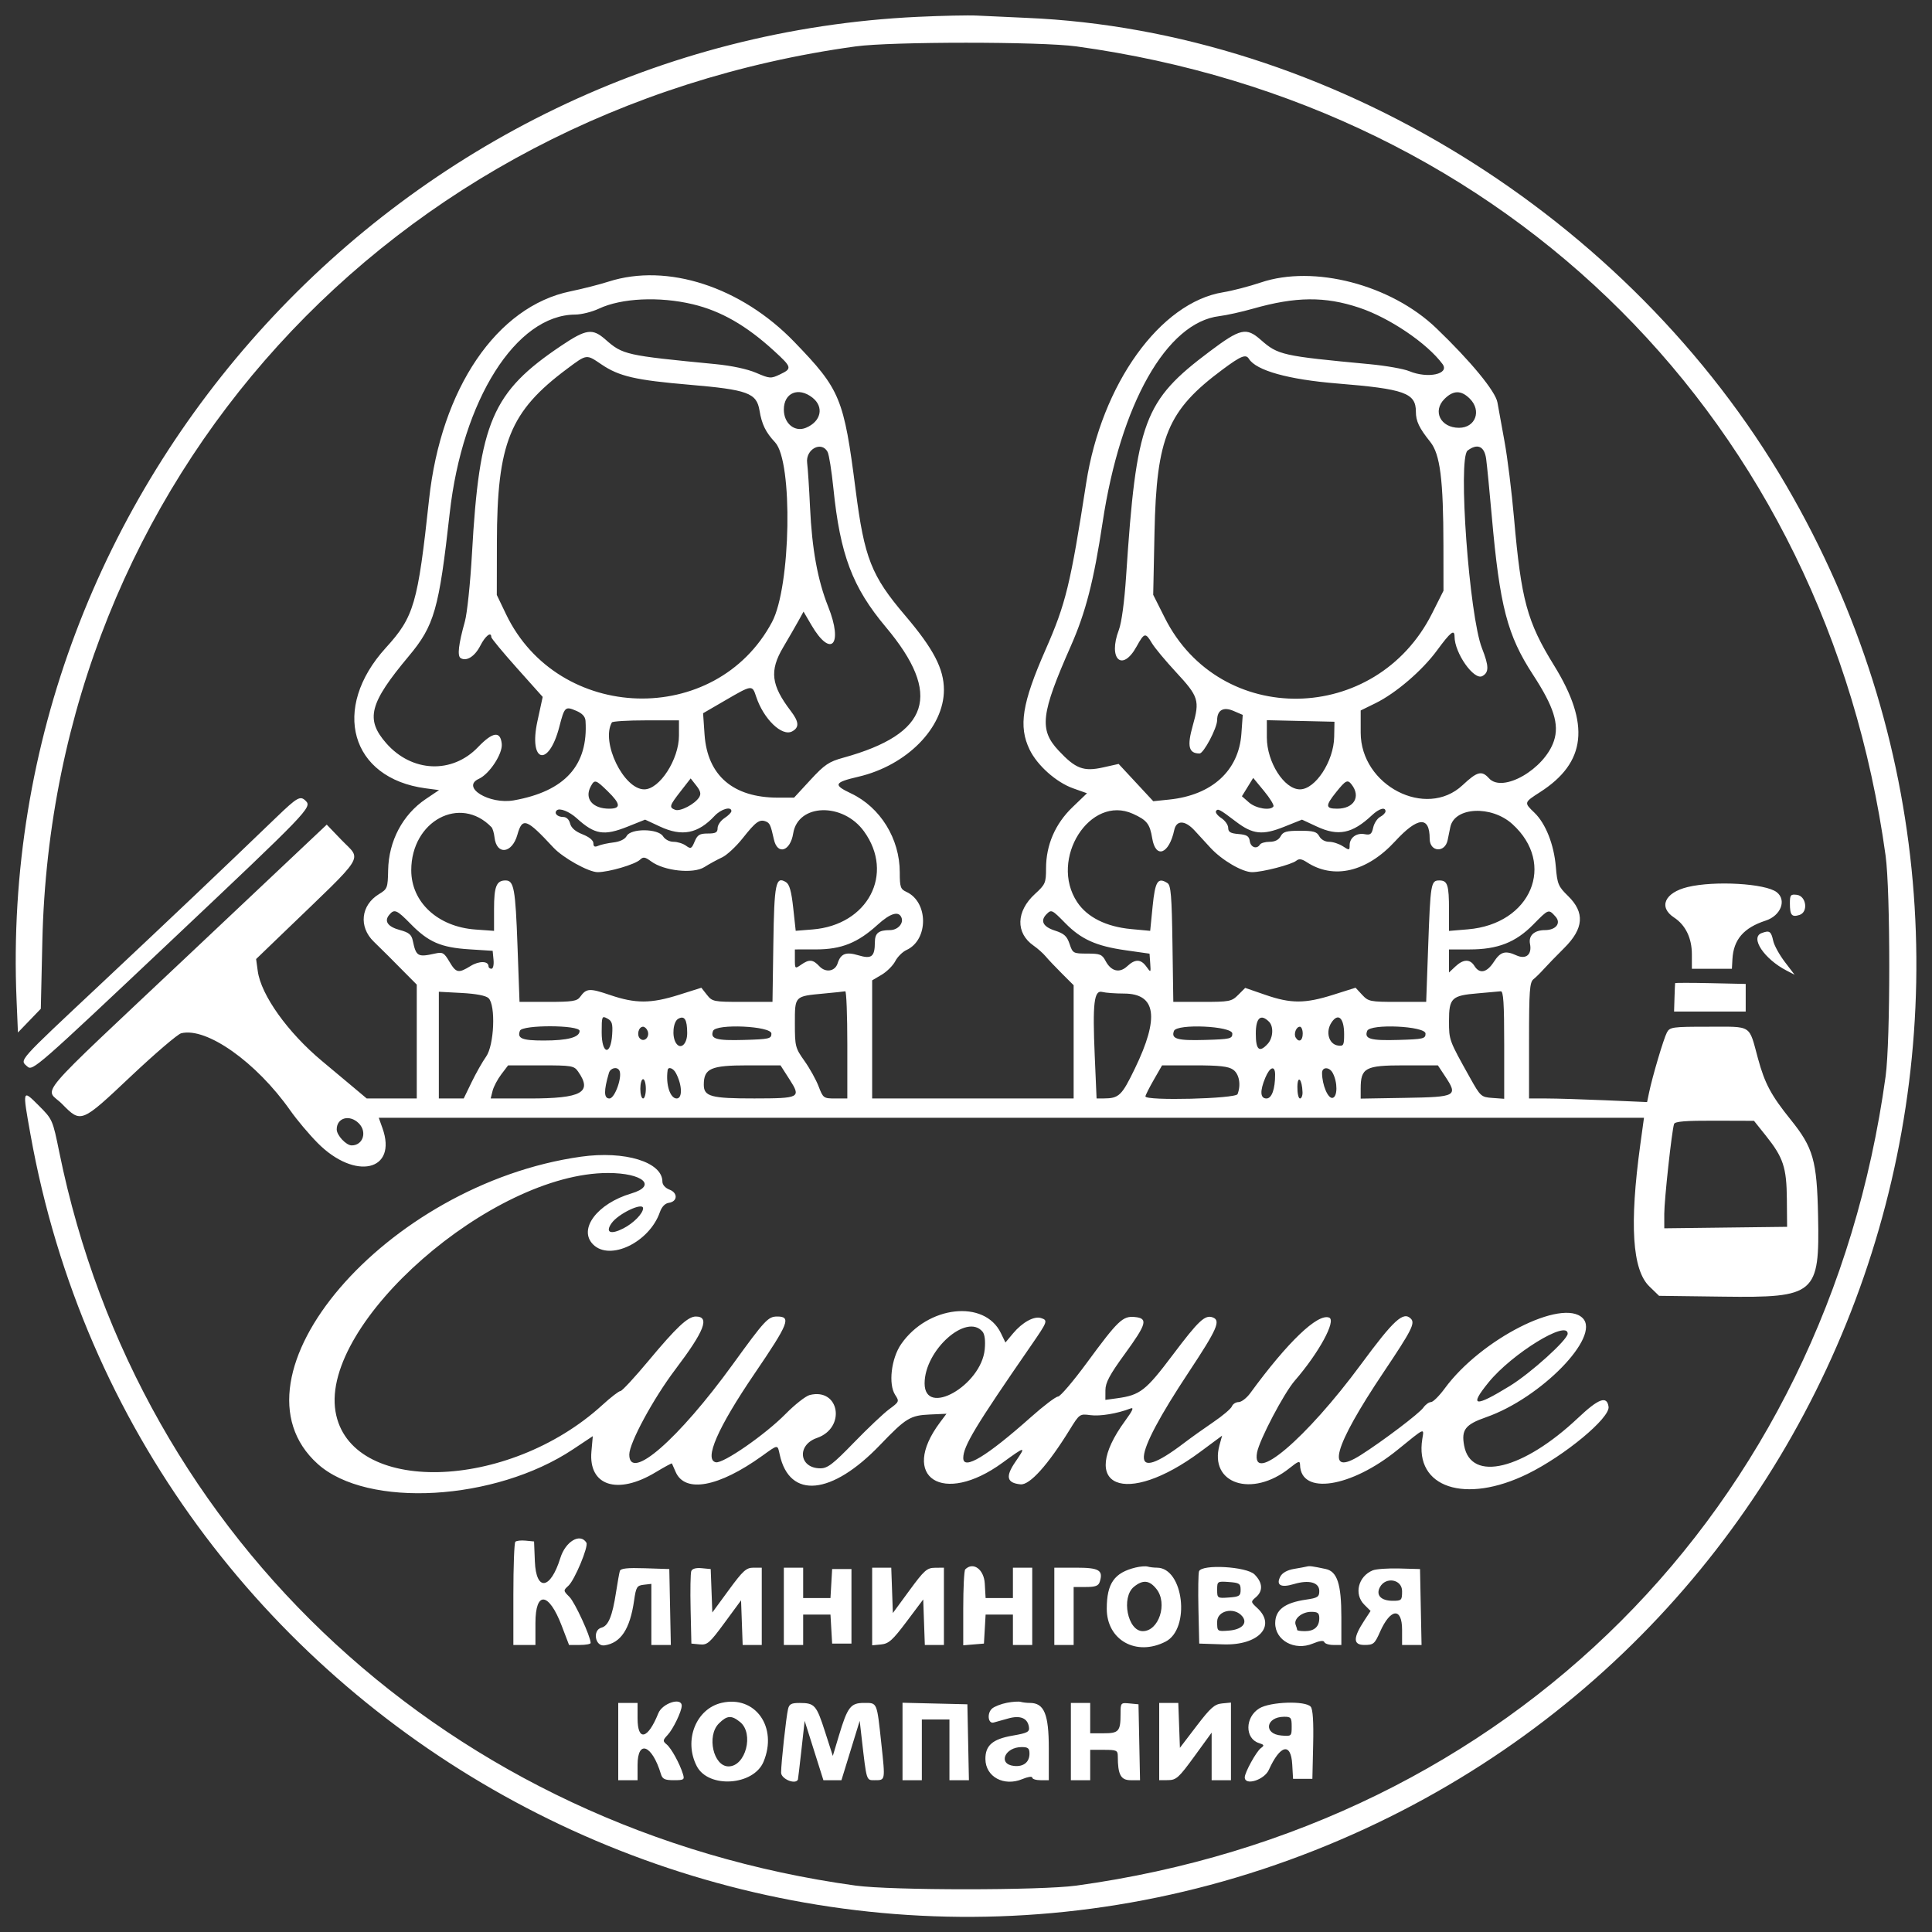 <svg id="svg" xmlns="http://www.w3.org/2000/svg" xmlns:xlink="http://www.w3.org/1999/xlink" width="400" height="400" viewBox="0, 0, 400,400"><rect x="0" y="0" width="400" height="400" fill="#333333" stroke="none"/><g id="svgg"><path id="path0" d="M190.000 3.486 C 83.241 8.513,-1.085 100.509,3.429 207.028 L 3.714 213.770 6.081 211.314 L 8.448 208.857 8.768 194.857 C 10.944 99.626,80.649 22.935,177.143 9.609 C 184.485 8.595,215.496 8.593,222.857 9.606 C 312.513 21.946,378.002 87.437,390.391 177.143 C 391.405 184.485,391.407 215.496,390.394 222.857 C 378.055 312.500,312.500 378.055,222.857 390.394 C 215.496 391.407,184.485 391.405,177.143 390.391 C 93.479 378.837,28.711 319.201,12.285 238.596 C 10.902 231.811,10.872 231.743,8.017 228.888 C 4.613 225.484,4.620 225.458,6.313 234.900 C 28.167 356.780,157.186 428.647,272.286 383.056 C 384.411 338.642,430.612 204.886,369.858 100.571 C 337.271 44.619,275.118 6.353,212.517 3.699 C 208.618 3.534,204.014 3.322,202.286 3.227 C 200.557 3.133,195.029 3.249,190.000 3.486 M126.000 58.303 C 124.114 58.908,120.561 59.815,118.103 60.318 C 102.861 63.442,91.313 80.432,88.836 103.378 C 86.497 125.050,85.724 127.703,79.882 134.119 C 68.455 146.669,72.555 161.148,88.121 163.213 L 90.900 163.582 88.141 165.440 C 83.371 168.652,80.475 174.127,80.360 180.148 C 80.289 183.845,80.208 184.058,78.465 185.117 C 74.708 187.402,74.217 191.890,77.390 194.959 C 78.469 196.003,79.819 197.331,80.390 197.910 C 80.961 198.489,82.521 200.063,83.857 201.408 L 86.286 203.852 86.286 215.640 L 86.286 227.429 81.106 227.429 L 75.926 227.429 73.249 225.180 C 71.776 223.943,68.810 221.462,66.658 219.667 C 59.577 213.763,54.048 206.020,53.367 201.056 L 53.025 198.561 58.655 193.138 C 76.125 176.307,74.897 178.273,70.682 173.887 L 67.650 170.732 39.397 197.385 C 6.040 228.850,9.329 224.989,12.846 228.560 C 16.798 232.572,16.764 232.586,27.094 222.840 C 32.096 218.121,36.785 214.111,37.513 213.928 C 42.760 212.611,53.078 219.915,60.109 229.924 C 61.464 231.851,64.016 234.883,65.782 236.661 C 73.546 244.480,82.354 242.450,79.185 233.571 L 78.420 231.429 209.394 231.429 L 340.368 231.429 339.603 237.000 C 337.341 253.491,337.940 262.904,341.470 266.327 L 343.490 268.286 356.761 268.457 C 375.907 268.704,376.750 267.987,376.413 251.714 C 376.176 240.280,375.419 237.619,370.756 231.832 C 366.690 226.785,365.380 224.336,363.968 219.143 C 362.034 212.029,362.881 212.571,353.714 212.571 C 346.212 212.571,345.718 212.640,345.112 213.772 C 344.440 215.027,342.111 222.881,341.417 226.229 L 341.014 228.173 332.416 227.801 C 327.687 227.596,322.188 227.429,320.195 227.429 L 316.571 227.429 316.571 215.451 C 316.571 205.133,316.699 203.372,317.490 202.737 C 317.996 202.332,318.960 201.383,319.633 200.629 C 320.306 199.875,322.207 197.915,323.857 196.274 C 327.911 192.242,328.155 188.928,324.651 185.506 C 322.622 183.525,322.419 183.039,322.117 179.441 C 321.730 174.828,320.004 170.480,317.673 168.246 C 315.502 166.167,315.507 166.150,318.855 164.001 C 328.414 157.867,329.284 149.962,321.742 137.759 C 316.173 128.748,314.952 124.257,313.469 107.333 C 312.986 101.813,312.093 94.626,311.487 91.363 C 310.880 88.099,310.225 84.487,310.032 83.336 C 309.647 81.039,304.480 74.760,297.354 67.931 C 287.968 58.935,272.018 54.784,261.048 58.483 C 258.639 59.295,255.132 60.207,253.255 60.509 C 240.201 62.611,228.066 79.503,224.885 100.000 C 221.613 121.087,220.662 124.986,216.463 134.534 C 211.599 145.594,210.837 150.380,213.171 155.202 C 214.757 158.476,218.690 161.976,222.178 163.215 L 225.051 164.236 222.047 167.122 C 218.464 170.565,216.571 174.947,216.571 179.802 C 216.571 182.792,216.430 183.119,214.282 185.082 C 210.358 188.669,210.236 193.173,213.994 195.786 C 214.841 196.375,215.960 197.369,216.481 197.995 C 217.002 198.621,218.521 200.224,219.857 201.557 L 222.286 203.981 222.286 215.705 L 222.286 227.429 201.429 227.429 L 180.571 227.429 180.571 215.199 L 180.571 202.970 182.536 201.811 C 183.616 201.173,184.883 199.912,185.350 199.009 C 185.818 198.105,186.863 197.063,187.673 196.694 C 192.270 194.600,192.250 186.742,187.642 184.643 C 186.434 184.092,186.286 183.649,186.286 180.605 C 186.286 173.651,182.265 167.139,176.199 164.269 C 172.439 162.491,172.659 161.992,177.725 160.811 C 187.746 158.473,195.429 150.673,195.429 142.836 C 195.429 138.466,193.275 134.335,187.396 127.429 C 180.397 119.206,178.964 115.575,177.153 101.467 C 174.706 82.399,173.991 80.671,164.451 70.787 C 153.438 59.377,138.141 54.411,126.000 58.303 M143.429 62.991 C 149.266 64.384,154.499 67.382,160.221 72.612 C 163.984 76.051,164.046 76.296,161.468 77.525 C 159.599 78.416,159.367 78.400,156.549 77.188 C 154.737 76.408,151.459 75.709,148.082 75.382 C 129.513 73.584,128.956 73.460,125.343 70.288 C 122.656 67.928,121.368 68.109,116.209 71.571 C 101.885 81.185,99.241 87.345,97.713 114.674 C 97.375 120.701,96.717 127.001,96.249 128.674 C 94.929 133.393,94.649 135.804,95.368 136.249 C 96.584 137.000,98.307 135.912,99.450 133.673 C 100.482 131.650,101.714 130.685,101.714 131.900 C 101.714 132.159,104.109 135.052,107.037 138.329 L 112.359 144.286 111.270 149.307 C 109.401 157.918,113.598 159.006,115.800 150.482 C 116.876 146.320,117.011 146.191,119.286 147.157 C 120.557 147.696,121.169 148.359,121.226 149.258 C 121.807 158.451,116.976 163.810,106.402 165.702 C 101.304 166.614,95.368 162.967,99.148 161.245 C 101.336 160.248,104.084 156.059,103.884 154.024 C 103.615 151.283,102.024 151.499,98.960 154.694 C 93.605 160.279,85.279 159.925,79.978 153.888 C 75.607 148.910,76.458 145.618,84.645 135.833 C 89.924 129.524,90.882 126.172,93.109 106.227 C 95.726 82.796,106.850 65.196,119.085 65.130 C 120.374 65.123,122.586 64.572,124.000 63.904 C 128.646 61.711,136.515 61.342,143.429 62.991 M281.429 63.711 C 287.709 65.813,295.451 71.052,298.654 75.366 C 300.203 77.452,295.596 78.442,291.773 76.845 C 290.629 76.367,286.933 75.716,283.561 75.398 C 265.410 73.689,264.619 73.512,261.026 70.357 C 258.015 67.714,256.819 67.986,250.448 72.767 C 236.809 83.002,235.277 87.121,233.149 119.274 C 232.798 124.584,232.212 128.929,231.647 130.417 C 229.354 136.452,232.342 139.252,235.317 133.857 C 236.912 130.967,237.162 130.911,238.482 133.145 C 239.040 134.090,241.273 136.779,243.445 139.121 C 248.180 144.227,248.427 145.012,246.949 150.234 C 245.740 154.508,246.103 156.000,248.353 156.000 C 249.207 156.000,251.984 150.745,251.994 149.109 C 252.008 147.015,253.281 146.285,255.362 147.179 L 257.296 148.009 257.015 151.935 C 256.468 159.572,250.914 164.630,242.073 165.542 L 238.770 165.883 235.186 162.024 L 231.601 158.165 228.406 158.880 C 224.339 159.790,222.699 159.172,219.165 155.393 C 215.111 151.059,215.491 147.825,221.704 133.751 C 224.786 126.769,226.450 120.295,228.283 108.157 C 231.987 83.629,241.521 66.778,252.444 65.452 C 253.928 65.272,257.071 64.575,259.429 63.905 C 268.271 61.389,274.333 61.336,281.429 63.711 M124.538 75.455 C 128.178 77.921,131.577 78.706,142.738 79.657 C 154.801 80.686,156.645 81.361,157.246 84.973 C 157.728 87.873,158.516 89.485,160.478 91.587 C 164.194 95.571,163.749 121.451,159.839 128.788 C 148.193 150.637,115.562 149.672,104.767 127.159 L 102.857 123.175 102.877 112.302 C 102.915 91.703,105.549 85.193,117.429 76.344 C 121.541 73.281,121.363 73.303,124.538 75.455 M258.578 74.297 C 260.071 76.712,266.749 78.576,276.857 79.397 C 290.806 80.530,293.143 81.368,293.143 85.231 C 293.143 87.196,293.816 88.611,296.119 91.485 C 298.168 94.042,298.832 99.282,298.847 113.013 L 298.857 122.311 296.493 127.012 C 284.877 150.116,252.593 150.654,241.167 127.933 L 238.758 123.143 239.026 110.286 C 239.439 90.454,241.736 84.955,253.143 76.488 C 256.934 73.674,257.942 73.268,258.578 74.297 M168.209 82.327 C 170.659 84.255,170.007 87.267,166.857 88.572 C 164.534 89.534,162.286 87.678,162.286 84.798 C 162.286 81.310,165.311 80.048,168.209 82.327 M304.312 82.545 C 306.798 85.032,305.485 88.571,302.077 88.571 C 298.265 88.571,296.529 85.133,299.062 82.600 C 300.895 80.768,302.517 80.751,304.312 82.545 M171.349 93.571 C 171.642 94.121,172.182 97.529,172.550 101.143 C 173.945 114.862,176.489 121.591,183.392 129.817 C 195.162 143.842,192.527 151.932,174.577 156.882 C 171.606 157.701,170.710 158.308,167.780 161.484 L 164.404 165.143 161.065 165.143 C 151.774 165.143,146.451 160.558,145.868 152.053 L 145.567 147.668 150.199 144.977 C 155.731 141.763,155.739 141.762,156.557 144.241 C 158.082 148.863,161.902 152.551,164.000 151.429 C 165.513 150.619,165.442 149.458,163.743 147.231 C 159.639 141.850,159.278 138.873,162.143 134.027 C 163.321 132.034,164.753 129.554,165.325 128.515 L 166.364 126.628 167.986 129.404 C 172.040 136.346,174.631 133.530,171.472 125.615 C 169.289 120.143,168.112 113.702,167.709 105.031 C 167.530 101.164,167.261 97.029,167.111 95.842 C 166.753 93.008,170.096 91.217,171.349 93.571 M307.690 95.000 C 307.873 96.336,308.397 101.671,308.855 106.857 C 310.506 125.539,312.063 131.524,317.400 139.709 C 321.703 146.308,322.858 149.963,321.726 153.393 C 319.795 159.244,311.103 164.256,308.286 161.143 C 306.773 159.471,305.858 159.709,302.798 162.571 C 295.254 169.628,281.722 162.643,281.716 151.690 L 281.714 147.095 284.767 145.598 C 288.990 143.527,294.450 138.844,297.522 134.658 C 300.329 130.834,301.140 130.197,301.148 131.810 C 301.167 135.221,305.166 140.905,306.897 139.979 C 308.304 139.226,308.288 137.916,306.828 134.211 C 304.188 127.514,301.809 94.834,303.849 93.286 C 305.888 91.738,307.333 92.382,307.690 95.000 M140.571 152.308 C 140.571 157.222,136.562 163.429,133.388 163.429 C 129.113 163.429,124.368 153.627,126.680 149.571 C 126.815 149.336,129.995 149.143,133.748 149.143 L 140.571 149.143 140.571 152.308 M276.228 152.577 C 276.137 157.609,272.334 163.429,269.138 163.429 C 265.883 163.429,262.291 157.800,262.288 152.697 L 262.286 149.108 269.286 149.268 L 276.286 149.429 276.228 152.577 M144.750 165.069 C 143.861 166.484,140.835 168.065,139.787 167.663 C 138.485 167.163,138.586 166.821,140.926 163.818 L 142.994 161.163 144.165 162.651 C 145.042 163.766,145.188 164.372,144.750 165.069 M263.653 166.956 C 263.075 167.891,260.034 167.402,258.594 166.143 L 257.124 164.857 258.293 162.958 L 259.462 161.059 261.704 163.772 C 262.936 165.263,263.814 166.696,263.653 166.956 M125.833 163.830 C 128.524 166.458,128.603 167.429,126.127 167.429 C 122.672 167.429,120.951 165.352,122.306 162.820 C 123.106 161.325,123.335 161.391,125.833 163.830 M279.841 162.429 C 281.793 164.950,280.313 167.429,276.857 167.429 C 274.391 167.429,274.358 166.839,276.667 163.966 C 278.629 161.525,279.002 161.344,279.841 162.429 M57.135 169.295 C 45.527 180.470,35.896 189.612,20.940 203.653 C 3.293 220.220,4.058 219.359,5.677 220.823 C 6.749 221.794,7.631 221.022,35.391 194.813 C 63.844 167.949,64.625 167.139,63.314 165.829 C 62.168 164.682,61.589 165.006,57.135 169.295 M101.757 171.258 C 101.999 171.509,102.282 172.460,102.385 173.371 C 102.806 177.111,106.020 176.741,107.118 172.826 C 108.148 169.155,108.984 169.452,114.571 175.470 C 116.563 177.616,121.872 180.571,123.734 180.571 C 126.048 180.571,131.494 178.971,132.509 177.993 C 133.175 177.351,133.548 177.409,134.821 178.349 C 137.483 180.317,143.532 180.967,145.815 179.530 C 146.859 178.872,148.516 177.965,149.495 177.514 C 150.474 177.063,152.403 175.270,153.781 173.529 C 156.470 170.131,157.245 169.570,158.550 170.071 C 159.374 170.387,159.570 170.822,160.228 173.794 C 160.959 177.100,163.629 176.266,164.223 172.547 C 165.214 166.353,174.504 166.081,178.877 172.118 C 185.254 180.921,179.708 191.513,168.240 192.433 L 164.743 192.714 164.229 187.986 C 163.852 184.524,163.451 183.093,162.730 182.642 C 160.609 181.314,160.295 182.852,160.111 195.456 L 159.936 207.429 153.724 207.429 C 147.738 207.429,147.470 207.375,146.360 205.965 L 145.209 204.501 140.575 205.965 C 134.772 207.798,131.601 207.808,126.315 206.010 C 122.044 204.557,121.407 204.597,120.110 206.394 C 119.473 207.278,118.503 207.429,113.462 207.429 L 107.561 207.429 107.144 195.857 C 106.716 183.975,106.408 182.286,104.666 182.286 C 102.785 182.286,102.286 183.524,102.286 188.191 L 102.286 192.725 98.429 192.448 C 90.650 191.890,85.136 186.789,85.146 180.161 C 85.161 169.959,95.268 164.542,101.757 171.258 M119.429 169.428 C 123.132 172.796,125.043 173.105,129.970 171.134 L 133.563 169.697 136.638 171.128 C 141.216 173.259,144.500 172.616,147.957 168.913 C 149.288 167.487,151.429 166.883,151.429 167.934 C 151.429 168.212,150.786 168.861,150.000 169.376 C 149.214 169.891,148.571 170.820,148.571 171.442 C 148.571 172.355,148.183 172.571,146.544 172.571 C 144.847 172.571,144.402 172.842,143.818 174.231 C 143.184 175.741,143.021 175.818,142.022 175.089 C 141.418 174.647,140.264 174.286,139.457 174.286 C 138.608 174.286,137.688 173.804,137.275 173.143 C 136.262 171.519,130.608 171.473,129.747 173.082 C 129.386 173.756,128.356 174.259,127.013 174.418 C 125.827 174.558,124.407 174.870,123.857 175.112 C 123.126 175.433,122.857 175.291,122.857 174.587 C 122.857 173.995,121.990 173.282,120.616 172.742 C 119.127 172.157,118.260 171.405,118.034 170.502 C 117.822 169.661,117.274 169.143,116.594 169.143 C 115.405 169.143,114.661 168.387,115.260 167.788 C 115.841 167.207,117.859 168.001,119.429 169.428 M234.571 168.493 C 237.467 169.811,238.062 170.569,238.557 173.571 C 239.269 177.886,242.048 176.841,243.114 171.857 C 243.565 169.752,245.349 169.791,247.330 171.951 C 248.170 172.867,249.646 174.474,250.609 175.522 C 252.975 178.096,257.206 180.571,259.240 180.571 C 261.373 180.571,267.423 179.002,268.393 178.197 C 268.937 177.745,269.511 177.824,270.531 178.492 C 276.117 182.153,282.994 180.535,288.841 174.183 C 293.536 169.084,296.000 168.901,296.000 173.653 C 296.000 176.403,299.163 176.644,299.719 173.937 C 299.874 173.186,300.122 171.976,300.270 171.248 C 301.125 167.063,308.764 166.683,313.110 170.610 C 322.239 178.858,316.990 191.313,303.923 192.408 L 300.000 192.737 300.000 188.415 C 300.000 183.203,299.701 182.286,298.001 182.286 C 296.250 182.286,296.158 182.833,295.681 196.143 L 295.277 207.429 289.325 207.429 C 283.670 207.429,283.306 207.356,282.015 205.962 L 280.655 204.495 276.012 205.962 C 270.185 207.803,267.287 207.807,261.998 205.981 L 257.804 204.533 256.357 205.981 C 254.992 207.346,254.568 207.429,248.915 207.429 L 242.921 207.429 242.746 195.407 C 242.602 185.480,242.422 183.289,241.714 182.836 C 239.716 181.556,239.158 182.430,238.638 187.652 L 238.133 192.721 234.177 192.354 C 229.032 191.875,225.091 189.904,223.017 186.769 C 217.151 177.905,225.663 164.441,234.571 168.493 M255.870 170.094 C 259.367 172.757,261.368 172.975,265.847 171.183 L 269.563 169.697 272.638 171.128 C 277.075 173.194,279.981 172.600,284.031 168.799 C 285.533 167.390,286.857 167.006,286.857 167.980 C 286.857 168.283,286.364 168.795,285.761 169.118 C 285.158 169.441,284.503 170.440,284.305 171.339 C 284.005 172.704,283.715 172.930,282.541 172.706 C 280.853 172.383,279.429 173.429,279.429 174.993 C 279.429 176.072,279.355 176.083,278.020 175.209 C 277.245 174.701,275.969 174.286,275.183 174.286 C 274.339 174.286,273.504 173.818,273.143 173.143 C 272.637 172.197,271.946 172.000,269.143 172.000 C 266.339 172.000,265.649 172.197,265.143 173.143 C 264.747 173.883,263.946 174.286,262.871 174.286 C 261.958 174.286,261.051 174.543,260.857 174.857 C 260.219 175.889,258.940 175.455,258.754 174.143 C 258.607 173.110,258.150 172.822,256.429 172.680 C 254.759 172.542,254.286 172.260,254.286 171.407 C 254.286 170.805,253.645 169.892,252.862 169.379 C 252.079 168.866,251.583 168.213,251.759 167.928 C 252.126 167.334,252.514 167.539,255.870 170.094 M349.408 183.653 C 344.651 184.809,343.314 187.813,346.599 189.965 C 348.971 191.520,350.281 194.224,350.284 197.571 L 350.286 200.571 354.429 200.571 L 358.571 200.571 358.679 198.612 C 358.902 194.526,361.001 192.087,365.571 190.599 C 368.697 189.582,369.950 186.361,367.857 184.724 C 365.543 182.913,354.978 182.300,349.408 183.653 M370.579 187.079 C 370.588 189.484,370.970 189.937,372.561 189.432 C 374.430 188.839,373.980 185.493,372.000 185.262 C 370.717 185.112,370.572 185.297,370.579 187.079 M85.037 191.305 C 88.709 195.054,91.290 196.171,97.143 196.546 L 102.000 196.857 102.179 198.714 C 102.280 199.757,102.092 200.571,101.750 200.571 C 101.416 200.571,101.143 200.342,101.143 200.061 C 101.143 198.942,99.198 198.907,97.440 199.993 C 94.906 201.559,94.436 201.462,93.035 199.089 C 91.942 197.236,91.651 197.073,90.055 197.426 C 86.477 198.216,86.147 198.022,85.457 194.735 C 85.199 193.507,84.650 193.054,82.822 192.562 C 80.296 191.882,79.481 190.742,80.577 189.421 C 81.646 188.134,82.133 188.340,85.037 191.305 M220.559 191.130 C 223.842 194.476,226.951 195.874,233.027 196.738 L 238.000 197.446 238.140 199.437 C 238.280 201.412,238.273 201.418,237.356 200.143 C 236.203 198.539,235.012 198.512,233.371 200.054 C 231.791 201.539,230.035 201.109,228.902 198.961 C 228.183 197.597,227.765 197.429,225.105 197.429 C 222.200 197.429,222.099 197.373,221.443 195.429 C 220.896 193.806,220.319 193.283,218.385 192.660 C 215.934 191.870,215.314 190.629,216.686 189.257 C 217.680 188.262,217.802 188.321,220.559 191.130 M322.047 189.766 C 323.272 191.120,322.138 192.571,319.853 192.571 C 317.655 192.571,316.428 193.711,316.772 195.431 C 317.212 197.631,315.939 198.702,313.956 197.798 C 311.644 196.745,310.653 197.031,309.280 199.150 C 307.831 201.387,306.340 201.704,305.275 200.000 C 304.349 198.516,302.971 198.551,301.323 200.100 L 300.000 201.342 300.000 198.957 L 300.000 196.571 304.264 196.571 C 310.071 196.571,313.794 195.118,317.422 191.435 C 320.652 188.156,320.605 188.173,322.047 189.766 M186.653 190.007 C 187.113 191.205,185.838 192.571,184.262 192.571 C 181.910 192.571,181.143 193.181,181.134 195.061 C 181.119 198.088,180.468 198.607,177.718 197.783 C 175.142 197.011,174.063 197.430,173.421 199.451 C 172.889 201.130,170.935 201.442,169.642 200.054 C 168.310 198.625,167.533 198.562,165.841 199.747 C 164.600 200.616,164.571 200.590,164.571 198.604 L 164.571 196.571 169.000 196.566 C 174.203 196.559,177.596 195.196,181.694 191.465 C 184.352 189.045,186.088 188.535,186.653 190.007 M364.714 193.192 C 362.288 194.109,365.252 198.549,369.891 200.949 L 371.552 201.808 369.529 199.158 C 368.416 197.700,367.340 195.754,367.137 194.832 C 366.689 192.789,366.363 192.568,364.714 193.192 M346.816 203.554 C 346.793 203.642,346.735 205.000,346.686 206.571 L 346.598 209.429 354.013 209.429 L 361.429 209.429 361.429 206.571 L 361.429 203.714 354.143 203.554 C 350.136 203.466,346.839 203.466,346.816 203.554 M101.143 206.653 C 102.664 208.101,102.321 216.407,100.644 218.759 C 99.898 219.805,98.550 222.183,97.648 224.045 L 96.009 227.429 93.433 227.429 L 90.857 227.429 90.857 216.380 L 90.857 205.332 95.571 205.584 C 98.574 205.745,100.597 206.133,101.143 206.653 M175.429 216.286 L 175.429 227.429 172.935 227.429 C 170.517 227.429,170.412 227.353,169.487 224.931 C 168.962 223.557,167.642 221.179,166.552 219.647 C 164.660 216.985,164.571 216.641,164.571 211.920 C 164.571 206.167,164.472 206.271,170.571 205.701 C 172.771 205.496,174.764 205.286,175.000 205.235 C 175.236 205.184,175.429 210.157,175.429 216.286 M232.714 205.706 C 239.376 205.722,240.088 210.646,234.960 221.242 C 232.243 226.857,231.672 227.404,228.517 227.421 L 227.035 227.429 226.653 218.575 C 226.183 207.667,226.510 204.915,228.223 205.375 C 228.886 205.553,230.907 205.702,232.714 205.706 M311.429 216.319 L 311.429 227.494 309.009 227.319 C 306.660 227.148,306.525 227.027,304.354 223.143 C 299.990 215.334,300.000 215.360,300.000 211.378 C 300.000 206.631,300.540 206.111,305.942 205.664 C 308.174 205.479,310.321 205.286,310.714 205.235 C 311.265 205.164,311.429 207.710,311.429 216.319 M126.744 214.174 C 126.453 218.680,124.571 218.301,124.571 213.736 C 124.571 210.393,124.621 210.272,125.744 210.873 C 126.715 211.393,126.887 211.960,126.744 214.174 M142.277 213.875 C 142.286 216.184,140.890 217.424,139.951 215.940 C 139.068 214.546,139.352 211.528,140.422 210.929 C 141.719 210.204,142.266 211.072,142.277 213.875 M278.286 214.110 C 278.286 216.412,278.166 216.634,277.011 216.468 C 275.122 216.198,274.395 213.648,275.658 211.720 C 277.045 209.604,278.286 210.732,278.286 214.110 M262.743 211.543 C 263.723 212.523,263.589 214.876,262.483 216.098 C 260.739 218.025,260.000 217.401,260.000 214.000 C 260.000 210.729,261.018 209.818,262.743 211.543 M120.000 213.443 C 120.000 214.770,117.536 215.429,112.568 215.429 C 108.081 215.429,107.033 214.997,107.646 213.401 C 108.127 212.146,120.000 212.186,120.000 213.443 M134.094 213.467 C 134.570 214.708,133.361 215.875,132.496 215.010 C 131.764 214.278,132.217 212.571,133.143 212.571 C 133.477 212.571,133.905 212.974,134.094 213.467 M159.714 214.000 C 159.714 215.055,159.278 215.156,154.050 215.308 C 148.296 215.475,146.995 215.098,147.628 213.447 C 148.223 211.896,159.714 212.422,159.714 214.000 M255.143 214.000 C 255.143 215.055,254.707 215.156,249.479 215.308 C 243.724 215.475,242.423 215.098,243.057 213.447 C 243.652 211.896,255.143 212.422,255.143 214.000 M269.714 214.000 C 269.714 215.459,268.934 215.907,268.269 214.830 C 267.793 214.061,268.358 212.571,269.125 212.571 C 269.449 212.571,269.714 213.214,269.714 214.000 M295.143 214.000 C 295.143 215.055,294.707 215.156,289.479 215.308 C 283.724 215.475,282.423 215.098,283.057 213.447 C 283.652 211.896,295.143 212.422,295.143 214.000 M119.682 221.841 C 122.718 226.175,120.460 227.429,109.615 227.429 L 101.590 227.429 101.983 225.857 C 102.198 224.993,103.011 223.450,103.788 222.429 L 105.201 220.571 111.997 220.571 C 118.371 220.571,118.847 220.650,119.682 221.841 M163.462 223.480 C 165.892 227.268,165.632 227.409,156.180 227.420 C 147.220 227.430,145.714 227.022,145.714 224.586 C 145.714 221.208,147.154 220.571,154.798 220.571 L 161.595 220.571 163.462 223.480 M255.301 221.461 C 256.564 222.345,256.971 224.579,256.225 226.525 C 255.855 227.488,237.136 227.955,237.148 227.000 C 237.151 226.764,237.928 225.221,238.874 223.571 L 240.595 220.571 247.313 220.571 C 252.469 220.571,254.327 220.778,255.301 221.461 M299.184 222.817 C 301.910 226.936,301.573 227.121,290.993 227.300 L 281.714 227.457 281.714 225.423 C 281.714 221.076,282.641 220.571,290.629 220.571 L 297.698 220.571 299.184 222.817 M128.209 221.590 C 128.941 222.774,127.320 227.429,126.176 227.429 C 125.010 227.429,124.978 225.855,126.069 222.143 C 126.368 221.124,127.707 220.779,128.209 221.590 M139.929 222.153 C 141.246 224.614,141.338 227.429,140.102 227.429 C 138.738 227.429,137.808 224.525,138.225 221.571 C 138.337 220.777,139.384 221.135,139.929 222.153 M264.000 222.500 C 264.000 225.496,263.300 227.429,262.214 227.429 C 260.902 227.429,260.815 225.891,261.971 223.125 C 262.924 220.844,264.000 220.513,264.000 222.500 M275.924 222.145 C 276.960 224.079,276.942 227.092,275.894 227.304 C 274.942 227.496,273.725 224.612,273.717 222.143 C 273.713 220.848,275.231 220.849,275.924 222.145 M269.674 226.143 C 269.696 226.850,269.457 227.429,269.143 227.429 C 268.829 227.429,268.590 226.336,268.612 225.000 C 268.654 222.431,269.590 223.437,269.674 226.143 M133.714 225.429 C 133.714 226.529,133.457 227.429,133.143 227.429 C 132.829 227.429,132.571 226.529,132.571 225.429 C 132.571 224.329,132.829 223.429,133.143 223.429 C 133.457 223.429,133.714 224.329,133.714 225.429 M74.286 232.571 C 76.058 234.344,75.158 237.143,72.816 237.143 C 71.667 237.143,69.714 235.057,69.714 233.829 C 69.714 231.409,72.388 230.674,74.286 232.571 M365.564 235.082 C 369.218 239.652,369.894 241.687,369.951 248.286 L 370.000 254.000 357.286 254.154 L 344.571 254.308 344.570 251.297 C 344.568 248.429,346.116 234.220,346.594 232.714 C 346.762 232.185,348.936 232.007,354.982 232.027 L 363.143 232.054 365.564 235.082 M120.286 239.480 C 79.905 245.172,45.730 285.067,65.787 303.100 C 76.037 312.316,102.530 310.793,118.644 300.061 L 122.731 297.340 122.448 300.527 C 121.817 307.622,127.833 309.579,135.704 304.840 C 137.532 303.738,139.066 302.906,139.113 302.990 C 139.159 303.074,139.503 303.855,139.877 304.726 C 141.794 309.186,148.776 307.905,157.773 301.441 C 161.156 299.011,160.963 299.024,161.438 301.185 C 163.470 310.436,172.193 309.597,182.183 299.189 C 187.575 293.571,188.452 293.036,192.555 292.855 L 195.956 292.705 194.617 294.495 C 186.081 305.907,195.252 311.821,207.560 302.840 C 212.346 299.349,212.511 299.337,210.227 302.657 C 208.125 305.712,208.424 307.031,211.286 307.318 C 213.187 307.508,216.955 303.323,221.478 295.996 C 223.486 292.741,223.550 292.696,225.739 292.990 C 227.755 293.260,231.289 292.676,234.057 291.613 C 234.819 291.321,234.518 292.023,232.984 294.113 C 222.876 307.883,232.983 312.095,248.509 300.583 L 253.025 297.235 252.488 299.180 C 250.267 307.224,259.240 310.174,267.000 303.950 C 268.814 302.496,269.146 302.390,269.161 303.259 C 269.274 309.624,279.687 308.028,289.364 300.163 C 295.135 295.472,294.851 295.597,294.474 297.917 C 292.837 308.003,303.350 311.487,316.286 305.144 C 323.923 301.399,333.366 293.567,333.035 291.252 C 332.700 288.911,330.985 289.537,326.726 293.557 C 315.350 304.296,304.563 306.931,303.139 299.318 C 302.522 296.016,303.359 294.930,307.688 293.418 C 319.058 289.445,331.473 276.698,327.673 272.898 C 323.466 268.690,306.583 277.293,299.134 287.440 C 297.985 289.005,296.696 290.286,296.269 290.286 C 295.843 290.286,295.127 290.808,294.680 291.447 C 293.848 292.635,286.302 298.350,281.745 301.244 C 274.310 305.966,276.057 299.614,286.461 284.097 C 292.291 275.403,293.032 273.946,292.099 273.013 C 290.542 271.457,288.586 273.247,281.813 282.428 C 270.386 297.916,259.014 307.567,260.264 300.714 C 260.736 298.126,265.822 288.442,268.067 285.857 C 273.051 280.118,276.718 273.383,275.181 272.793 C 272.815 271.885,266.603 277.835,258.857 288.429 C 258.110 289.450,257.025 290.286,256.446 290.286 C 255.867 290.286,255.240 290.684,255.053 291.170 C 254.867 291.657,253.139 293.123,251.214 294.429 C 249.289 295.734,246.583 297.665,245.200 298.719 C 233.715 307.473,234.046 302.320,246.143 284.044 C 251.993 275.205,252.785 273.408,251.111 272.766 C 249.497 272.146,248.200 273.356,242.814 280.506 C 237.207 287.949,236.059 288.843,231.274 289.499 L 228.857 289.830 228.865 287.827 C 228.871 286.258,229.738 284.634,232.865 280.337 C 237.437 274.053,237.738 272.941,234.937 272.673 C 232.444 272.435,231.487 273.350,225.024 282.143 C 222.195 285.993,219.508 289.143,219.054 289.143 C 218.599 289.143,216.080 291.054,213.455 293.389 C 204.289 301.544,199.419 304.485,199.434 301.857 C 199.448 299.397,201.907 295.318,213.444 278.615 C 216.931 273.567,217.007 273.358,215.515 272.885 C 214.090 272.432,211.652 273.776,209.740 276.066 L 208.166 277.951 207.207 275.976 C 203.825 269.009,192.091 270.320,186.574 278.282 C 184.520 281.246,183.892 286.593,185.339 288.801 C 186.215 290.138,186.177 290.231,184.122 291.741 C 182.955 292.599,179.666 295.708,176.814 298.650 C 172.463 303.138,171.341 304.000,169.854 304.000 C 165.438 304.000,164.893 299.180,169.143 297.714 C 175.218 295.617,173.807 287.277,167.638 288.825 C 166.811 289.033,164.561 290.799,162.638 292.750 C 158.422 297.028,149.724 303.058,148.213 302.749 C 145.698 302.236,148.587 295.615,156.218 284.402 C 163.302 273.993,163.868 272.571,160.933 272.571 C 159.027 272.571,158.414 273.230,151.714 282.473 C 140.451 298.010,130.286 306.871,130.286 301.151 C 130.286 298.742,135.259 289.556,139.838 283.505 C 145.866 275.542,147.013 272.571,144.062 272.571 C 142.420 272.571,140.085 274.756,134.257 281.749 C 131.391 285.187,128.783 288.000,128.460 288.000 C 128.138 288.000,126.459 289.293,124.730 290.874 C 105.116 308.800,72.352 309.595,69.459 292.214 C 66.403 273.854,101.838 242.857,125.883 242.857 C 133.104 242.857,136.114 245.496,130.713 247.091 C 123.639 249.179,119.648 254.505,122.798 257.655 C 126.286 261.143,134.445 257.203,136.613 250.983 C 137.007 249.854,137.679 249.147,138.467 249.034 C 140.293 248.773,140.389 246.977,138.613 246.302 C 137.738 245.969,137.143 245.298,137.143 244.645 C 137.143 240.584,129.363 238.200,120.286 239.480 M133.143 250.159 C 133.143 251.240,131.165 253.254,129.037 254.340 C 126.406 255.682,125.269 255.175,126.612 253.258 C 128.001 251.276,133.143 248.835,133.143 250.159 M203.431 275.717 C 203.882 276.260,204.046 277.607,203.877 279.368 C 203.157 286.862,191.429 293.497,191.429 286.410 C 191.429 279.533,200.150 271.764,203.431 275.717 M324.571 276.121 C 324.571 277.383,316.927 284.290,312.571 286.963 C 305.268 291.447,304.091 291.240,308.201 286.195 C 313.037 280.259,324.571 273.162,324.571 276.121 M106.694 319.211 C 106.469 319.435,106.286 324.333,106.286 330.095 L 106.286 340.571 108.571 340.571 L 110.857 340.571 110.857 336.000 C 110.857 329.321,113.625 329.608,116.283 336.563 L 117.814 340.571 120.050 340.571 C 121.280 340.571,122.286 340.385,122.286 340.157 C 122.286 338.844,119.025 331.752,117.907 330.635 C 116.605 329.332,116.601 329.293,117.680 328.317 C 118.973 327.146,121.887 320.170,121.407 319.393 C 120.128 317.325,117.083 319.119,116.011 322.571 C 113.971 329.143,110.993 329.546,110.739 323.286 L 110.571 319.143 108.837 318.973 C 107.882 318.879,106.918 318.987,106.694 319.211 M235.143 324.532 C 230.707 325.599,229.143 327.826,229.143 333.071 C 229.143 339.574,235.246 342.989,241.316 339.883 C 246.532 337.214,245.059 324.571,239.532 324.571 C 238.898 324.571,238.037 324.470,237.618 324.345 C 237.200 324.221,236.086 324.305,235.143 324.532 M270.571 324.332 C 270.257 324.412,269.039 324.639,267.864 324.835 C 266.543 325.056,265.487 325.642,265.097 326.372 C 264.126 328.186,265.164 328.782,267.878 327.969 C 271.013 327.030,273.143 327.610,273.143 329.404 C 273.143 330.618,272.810 330.835,270.429 331.181 C 265.993 331.824,264.052 333.288,264.018 336.016 C 263.973 339.626,268.039 341.858,271.799 340.287 C 273.203 339.701,274.053 339.589,274.182 339.973 C 274.291 340.302,275.131 340.571,276.048 340.571 L 277.714 340.571 277.714 334.839 C 277.714 327.963,276.865 325.351,274.466 324.843 C 271.654 324.248,271.156 324.183,270.571 324.332 M128.330 325.263 C 128.208 325.668,127.850 327.671,127.535 329.714 C 126.780 334.614,125.954 336.616,124.534 336.987 C 122.627 337.486,123.199 340.930,125.143 340.656 C 128.528 340.179,130.437 337.290,131.285 331.360 C 131.685 328.562,131.865 328.269,133.291 328.105 L 134.857 327.924 134.857 334.248 L 134.857 340.571 136.873 340.571 L 138.889 340.571 138.730 332.714 L 138.571 324.857 133.562 324.692 C 129.854 324.570,128.495 324.718,128.330 325.263 M143.120 325.281 C 142.955 325.711,142.893 329.263,142.982 333.175 L 143.143 340.286 144.871 340.455 C 146.439 340.609,146.914 340.195,150.013 335.978 L 153.429 331.331 153.595 335.951 L 153.761 340.571 155.737 340.571 L 157.714 340.571 157.714 332.571 L 157.714 324.571 155.994 324.571 C 154.502 324.571,153.824 325.186,150.877 329.210 L 147.479 333.848 147.311 329.352 L 147.143 324.857 145.282 324.678 C 144.098 324.564,143.311 324.783,143.120 325.281 M162.286 332.571 L 162.286 340.571 164.286 340.571 L 166.286 340.571 166.286 337.429 L 166.286 334.286 169.113 334.286 L 171.940 334.286 172.113 337.286 L 172.286 340.286 174.286 340.286 L 176.286 340.286 176.286 332.571 L 176.286 324.857 174.286 324.857 L 172.286 324.857 172.113 327.857 L 171.940 330.857 169.113 330.857 L 166.286 330.857 166.286 327.714 L 166.286 324.571 164.286 324.571 L 162.286 324.571 162.286 332.571 M180.571 332.608 L 180.571 340.644 182.428 340.465 C 184.002 340.313,184.808 339.590,187.714 335.717 L 191.143 331.149 191.309 335.860 L 191.475 340.571 193.452 340.571 L 195.429 340.571 195.429 332.571 L 195.429 324.571 193.571 324.590 C 191.914 324.607,191.345 325.113,188.286 329.286 L 184.857 333.962 184.691 329.267 L 184.525 324.571 182.548 324.571 L 180.571 324.571 180.571 332.608 M199.837 324.925 C 199.612 325.150,199.429 328.777,199.429 332.987 L 199.429 340.640 201.571 340.463 L 203.714 340.286 203.887 337.286 L 204.060 334.286 206.887 334.286 L 209.714 334.286 209.714 337.429 L 209.714 340.571 211.714 340.571 L 213.714 340.571 213.714 332.571 L 213.714 324.571 211.714 324.571 L 209.714 324.571 209.714 327.714 L 209.714 330.857 206.887 330.857 L 204.060 330.857 203.887 327.857 C 203.717 324.904,201.479 323.283,199.837 324.925 M218.286 332.571 L 218.286 340.571 220.286 340.571 L 222.286 340.571 222.286 334.571 L 222.286 328.571 224.819 328.571 C 226.786 328.571,227.427 328.334,227.689 327.509 C 228.454 325.098,227.577 324.571,222.796 324.571 L 218.286 324.571 218.286 332.571 M248.249 325.317 C 248.092 325.728,248.036 329.263,248.124 333.175 L 248.286 340.286 253.307 340.451 C 260.547 340.690,264.318 336.644,260.314 332.933 C 258.932 331.653,258.928 331.622,260.028 330.680 C 261.536 329.389,261.431 327.664,259.740 325.974 C 258.096 324.330,248.831 323.801,248.249 325.317 M284.204 325.127 C 281.196 326.369,280.286 330.053,282.454 332.220 L 283.765 333.531 282.488 335.480 C 280.110 339.111,280.108 340.571,282.483 340.571 C 284.359 340.571,284.611 340.361,285.710 337.877 C 287.883 332.964,290.286 332.729,290.286 337.429 L 290.286 340.571 292.302 340.571 L 294.318 340.571 294.159 332.714 L 294.000 324.857 289.714 324.739 C 287.357 324.674,284.878 324.849,284.204 325.127 M239.443 329.000 C 241.796 331.982,239.923 337.714,236.597 337.714 C 233.466 337.714,232.079 330.706,234.778 328.521 C 236.638 327.014,237.985 327.153,239.443 329.000 M256.857 329.143 C 256.857 330.415,256.591 330.591,254.429 330.747 C 252.054 330.919,252.000 330.884,252.000 329.143 C 252.000 327.402,252.054 327.367,254.429 327.539 C 256.591 327.695,256.857 327.871,256.857 329.143 M290.286 329.429 C 290.286 331.320,290.180 331.429,288.356 331.429 C 285.920 331.429,284.813 330.256,285.695 328.608 C 286.894 326.367,290.286 326.973,290.286 329.429 M257.183 334.619 C 258.382 336.065,257.125 337.400,254.370 337.604 C 252.002 337.780,252.000 337.778,252.000 335.747 C 252.000 333.437,255.558 332.662,257.183 334.619 M273.143 335.029 C 273.143 336.785,272.115 337.714,270.171 337.714 C 269.291 337.714,268.571 337.607,268.571 337.475 C 268.571 337.344,268.428 336.863,268.253 336.406 C 267.785 335.187,269.545 333.714,271.469 333.714 C 272.835 333.714,273.143 333.956,273.143 335.029 M149.429 352.553 C 144.092 353.771,141.503 360.334,144.259 365.662 C 146.668 370.321,156.009 369.711,158.078 364.759 C 161.073 357.592,156.379 350.968,149.429 352.553 M208.459 352.544 C 207.296 352.769,205.934 353.295,205.431 353.712 C 204.302 354.649,204.536 356.950,205.728 356.631 C 206.192 356.507,207.547 356.129,208.739 355.792 C 211.238 355.086,212.754 355.711,213.031 357.563 C 213.182 358.573,212.737 358.806,209.602 359.351 C 205.502 360.065,203.990 361.380,204.018 364.206 C 204.055 367.887,207.858 369.934,211.687 368.334 C 212.802 367.868,213.714 367.731,213.714 368.029 C 213.714 368.327,214.486 368.571,215.429 368.571 L 217.143 368.571 217.143 361.974 C 217.143 354.873,216.182 352.571,213.216 352.571 C 212.598 352.571,211.751 352.473,211.332 352.353 C 210.914 352.233,209.621 352.319,208.459 352.544 M128.000 360.571 L 128.000 368.571 130.000 368.571 L 132.000 368.571 132.000 365.429 C 132.000 360.082,135.008 361.238,136.832 367.286 C 137.150 368.340,137.631 368.571,139.506 368.571 C 141.613 368.571,141.760 368.471,141.394 367.286 C 140.721 365.111,138.989 361.963,138.023 361.162 C 137.186 360.468,137.206 360.293,138.239 359.192 C 139.363 357.996,141.143 354.299,141.143 353.161 C 141.143 351.334,137.140 352.618,136.300 354.714 C 134.137 360.111,132.000 360.628,132.000 355.754 L 132.000 352.571 130.000 352.571 L 128.000 352.571 128.000 360.571 M163.152 353.857 C 162.755 355.571,161.725 365.019,161.719 367.000 C 161.715 368.328,164.729 369.564,165.202 368.429 C 165.235 368.350,165.562 365.586,165.929 362.286 L 166.596 356.286 168.537 362.429 L 170.477 368.571 172.344 368.571 L 174.211 368.571 176.101 362.429 L 177.991 356.286 178.417 360.000 C 179.431 368.839,179.347 368.571,181.083 368.571 C 183.329 368.571,183.301 368.722,182.471 361.006 C 181.532 352.284,181.654 352.571,178.888 352.571 C 176.107 352.571,175.474 353.396,173.687 359.344 L 172.425 363.544 170.815 358.540 C 169.037 353.010,168.671 352.593,165.582 352.580 C 163.837 352.573,163.396 352.805,163.152 353.857 M186.857 360.553 L 186.857 368.571 188.857 368.571 L 190.857 368.571 190.857 362.286 L 190.857 356.000 193.714 356.000 L 196.571 356.000 196.571 362.286 L 196.571 368.571 198.588 368.571 L 200.604 368.571 200.445 360.714 L 200.286 352.857 193.571 352.696 L 186.857 352.535 186.857 360.553 M221.714 360.571 L 221.714 368.571 223.714 368.571 L 225.714 368.571 225.714 365.429 L 225.714 362.286 228.571 362.286 C 231.198 362.286,231.429 362.395,231.429 363.643 C 231.429 367.421,232.049 368.571,234.088 368.571 L 236.032 368.571 235.873 360.714 L 235.714 352.857 233.857 352.678 C 232.043 352.503,232.000 352.552,232.000 354.774 C 232.000 358.448,231.650 358.857,228.510 358.857 L 225.714 358.857 225.714 355.714 L 225.714 352.571 223.714 352.571 L 221.714 352.571 221.714 360.571 M240.000 360.571 L 240.000 368.571 241.857 368.558 C 243.526 368.545,244.077 368.046,247.286 363.633 L 250.857 358.723 250.857 363.647 L 250.857 368.571 252.857 368.571 L 254.857 368.571 254.857 360.535 L 254.857 352.499 253.010 352.678 C 251.458 352.829,250.615 353.576,247.725 357.363 L 244.286 361.868 244.120 357.220 L 243.954 352.571 241.977 352.571 L 240.000 352.571 240.000 360.571 M260.730 353.699 C 257.751 355.515,257.699 359.945,260.646 360.881 C 261.756 361.233,261.810 361.374,261.047 361.931 C 260.117 362.612,257.714 366.970,257.714 367.977 C 257.714 369.785,261.751 368.531,262.701 366.429 C 265.050 361.229,267.278 360.703,267.542 365.286 L 267.714 368.286 269.714 368.286 L 271.714 368.286 271.875 361.223 C 271.983 356.504,271.817 353.897,271.377 353.366 C 270.309 352.079,263.012 352.307,260.730 353.699 M153.222 356.522 C 156.156 358.898,154.386 365.714,150.835 365.714 C 147.695 365.714,146.269 359.394,148.831 356.831 C 150.520 355.143,151.441 355.078,153.222 356.522 M267.429 357.463 C 267.429 359.465,267.394 359.495,265.286 359.320 C 261.532 359.010,262.055 355.458,265.857 355.437 C 267.279 355.429,267.429 355.622,267.429 357.463 M213.143 363.073 C 213.143 364.856,211.883 365.841,209.897 365.613 C 206.550 365.228,208.030 361.714,211.538 361.714 C 212.847 361.714,213.143 361.965,213.143 363.073 " stroke="none" fill="#ffffff" fill-rule="evenodd"></path></g></svg>